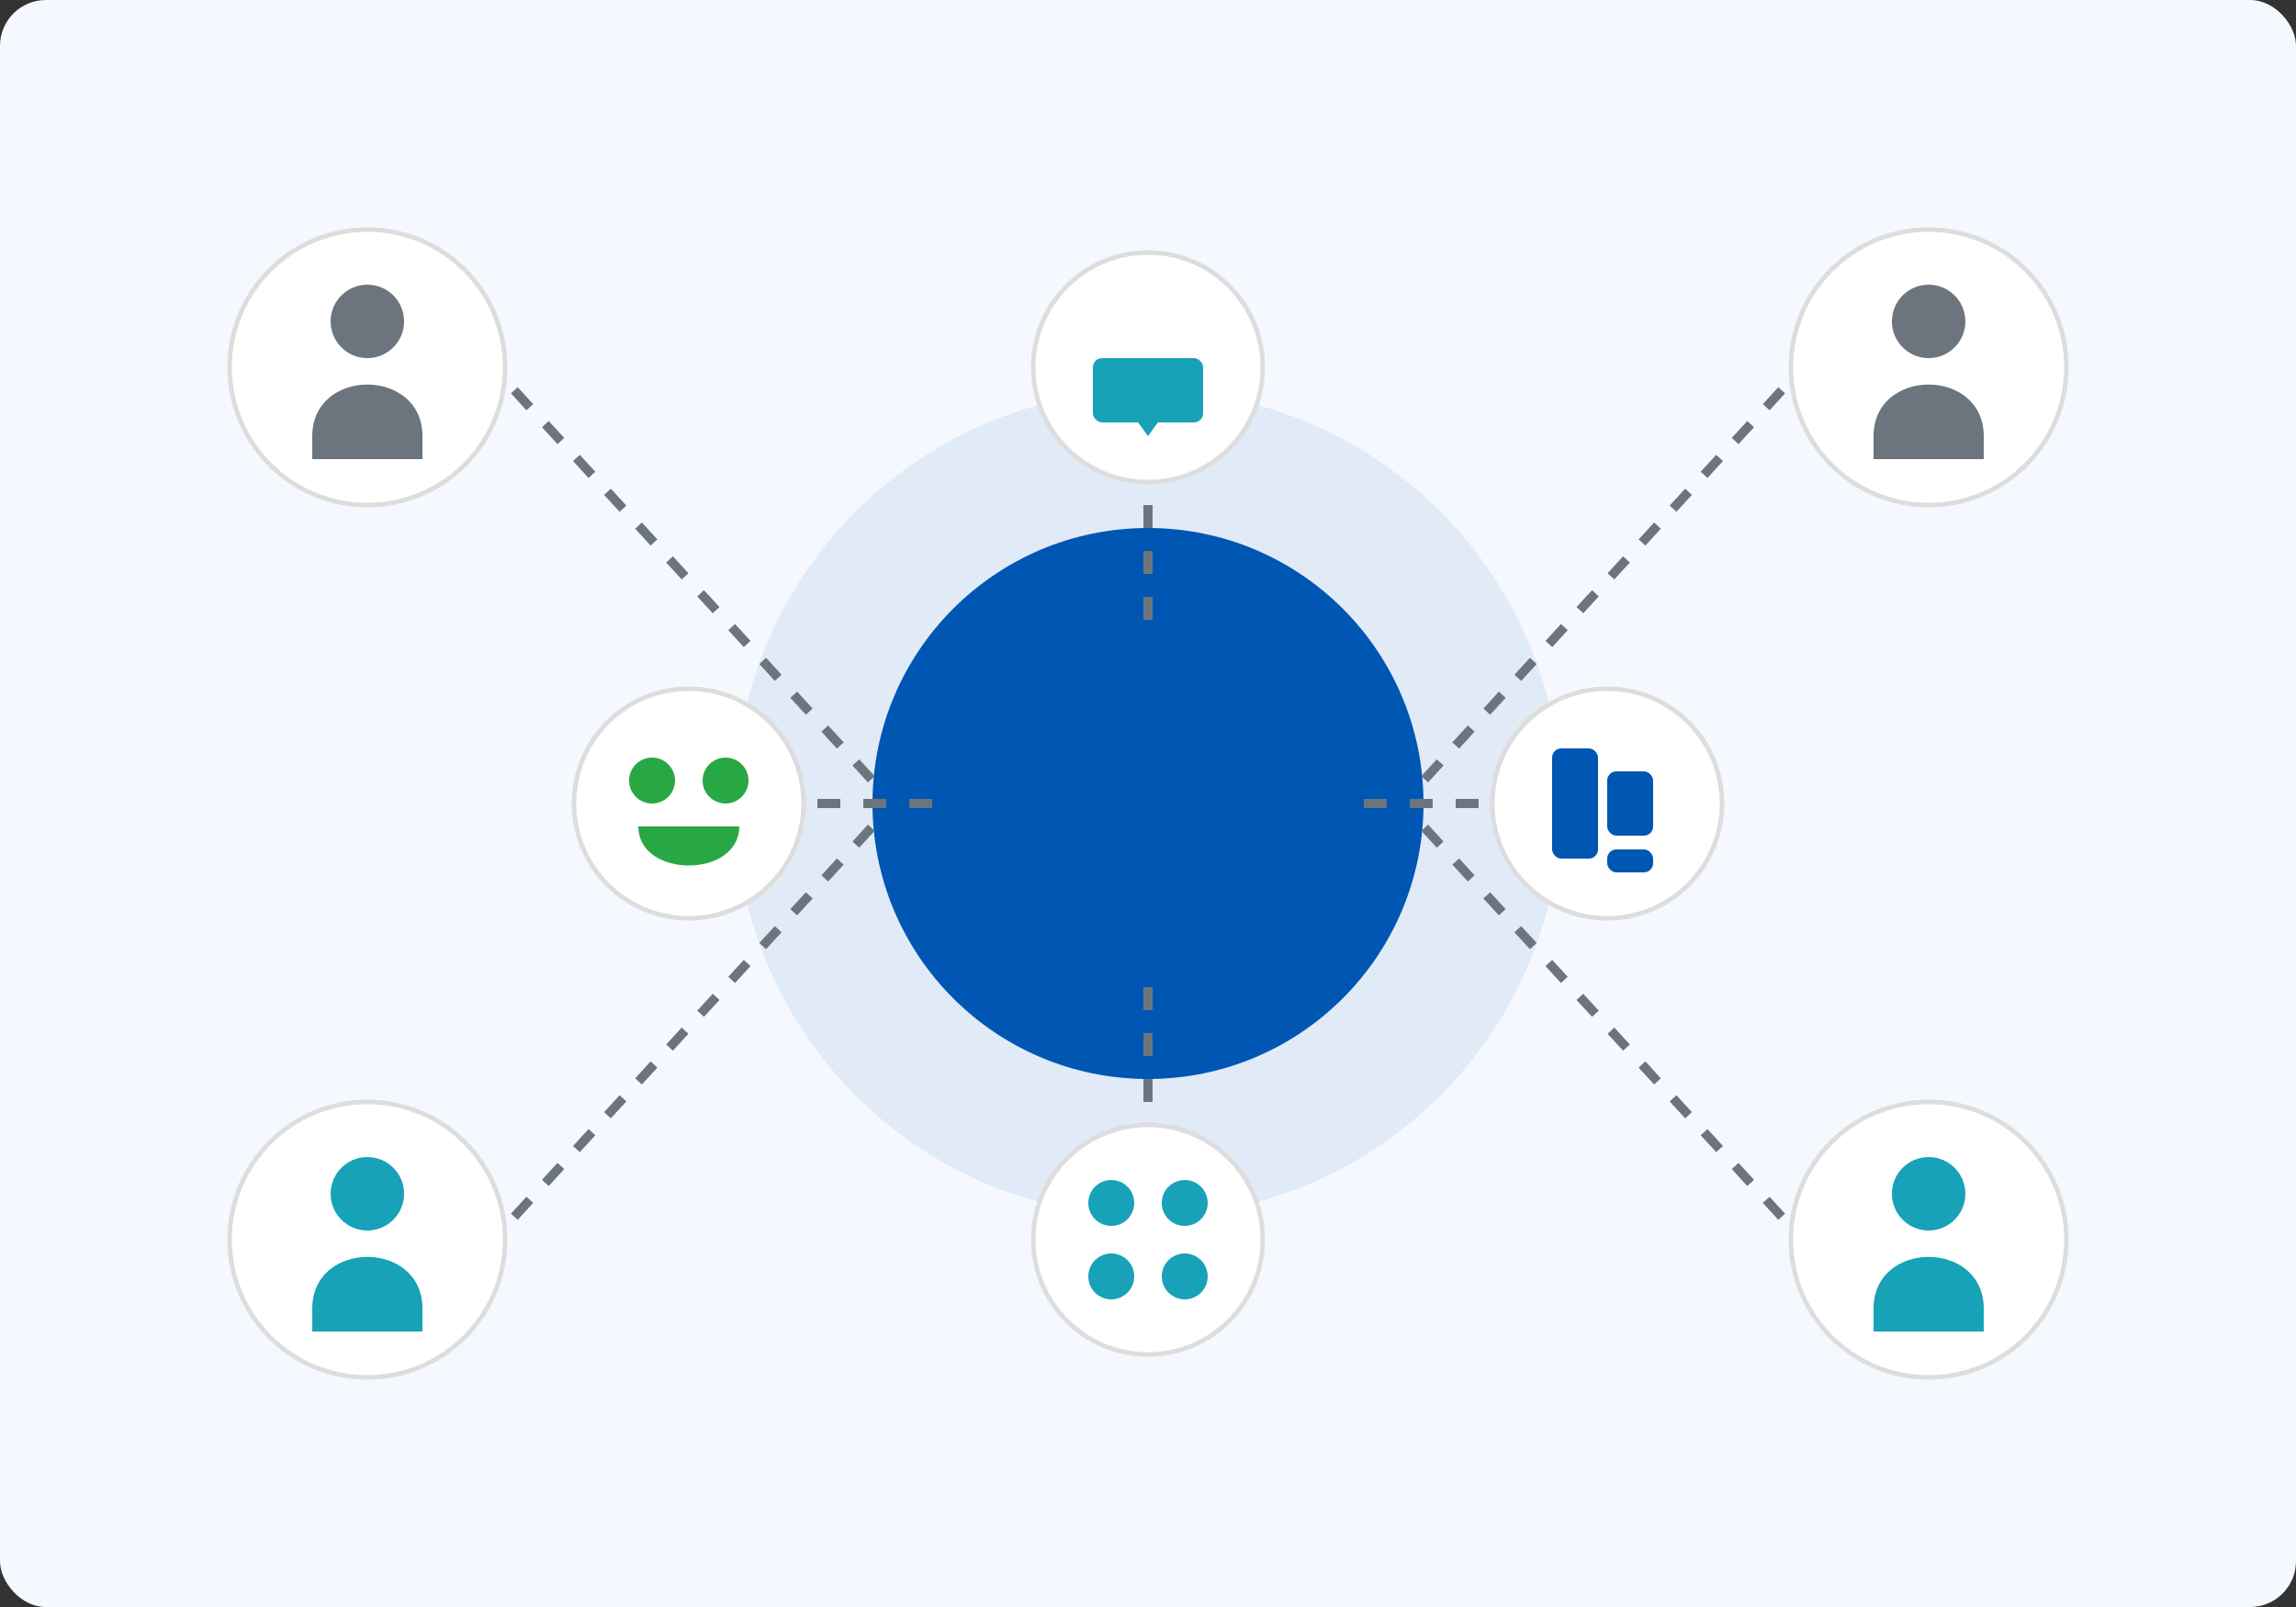 <?xml version="1.0" encoding="UTF-8" standalone="no"?>
<svg xmlns="http://www.w3.org/2000/svg" width="500" height="350" viewBox="0 0 500 350">
  <rect x="0" y="0" width="500" height="350" fill="#333333" stroke="none"/>
  <style>
    .background {
      fill: #f5f9ff;
    }
    .circle-bg {
      fill: #e1eaf7;
    }
    .person {
      fill: #6c757d;
    }
    .person-alt {
      fill: #17a2b8;
    }
    .primary {
      fill: #0056b3;
    }
    .secondary {
      fill: #17a2b8;
    }
    .accent {
      fill: #28a745;
    }
    .connector {
      stroke: #6c757d;
      stroke-width: 2;
      stroke-dasharray: 5,5;
      fill: none;
    }
    .icon-bg {
      fill: white;
      stroke: #ddd;
      stroke-width: 1;
    }
  </style>
  
  <!-- Background -->
  <rect class="background" x="0" y="0" width="500" height="350" rx="10" />
  
  <!-- Central hub -->
  <circle class="circle-bg" cx="250" cy="175" r="90" />
  <circle class="primary" cx="250" cy="175" r="60" />
  
  <!-- People icons -->
  <g transform="translate(80, 80)">
    <circle class="icon-bg" cx="0" cy="0" r="30" />
    <circle class="person" cx="0" cy="-10" r="8" />
    <path class="person" d="M -12,15 C -12,0 12,0 12,15 L 12,20 L -12,20 Z" />
    <line class="connector" x1="32" y1="5" x2="110" y2="90" />
  </g>
  
  <g transform="translate(80, 270)">
    <circle class="icon-bg" cx="0" cy="0" r="30" />
    <circle class="person-alt" cx="0" cy="-10" r="8" />
    <path class="person-alt" d="M -12,15 C -12,0 12,0 12,15 L 12,20 L -12,20 Z" />
    <line class="connector" x1="32" y1="-5" x2="110" y2="-90" />
  </g>
  
  <g transform="translate(420, 80)">
    <circle class="icon-bg" cx="0" cy="0" r="30" />
    <circle class="person" cx="0" cy="-10" r="8" />
    <path class="person" d="M -12,15 C -12,0 12,0 12,15 L 12,20 L -12,20 Z" />
    <line class="connector" x1="-32" y1="5" x2="-110" y2="90" />
  </g>
  
  <g transform="translate(420, 270)">
    <circle class="icon-bg" cx="0" cy="0" r="30" />
    <circle class="person-alt" cx="0" cy="-10" r="8" />
    <path class="person-alt" d="M -12,15 C -12,0 12,0 12,15 L 12,20 L -12,20 Z" />
    <line class="connector" x1="-32" y1="-5" x2="-110" y2="-90" />
  </g>
  
  <!-- Communication icons -->
  <g transform="translate(250, 80)">
    <circle class="icon-bg" cx="0" cy="0" r="25" />
    <rect class="secondary" x="-12" y="-2" width="24" height="14" rx="2" />
    <polygon class="secondary" points="0,15 -5,8 5,8" />
    <line class="connector" x1="0" y1="30" x2="0" y2="60" />
  </g>
  
  <g transform="translate(150, 175)">
    <circle class="icon-bg" cx="0" cy="0" r="25" />
    <circle class="accent" cx="-8" cy="-5" r="5" />
    <circle class="accent" cx="8" cy="-5" r="5" />
    <path class="accent" d="M -10,5 C -10,15 10,15 10,5" fill="none" stroke="#28a745" stroke-width="2" />
    <line class="connector" x1="28" y1="0" x2="55" y2="0" />
  </g>
  
  <g transform="translate(350, 175)">
    <circle class="icon-bg" cx="0" cy="0" r="25" />
    <rect class="primary" x="-12" y="-12" width="10" height="24" rx="2" />
    <rect class="primary" x="-0" y="-7" width="10" height="14" rx="2" />
    <rect class="primary" x="-0" y="10" width="10" height="5" rx="2" />
    <line class="connector" x1="-28" y1="0" x2="-55" y2="0" />
  </g>
  
  <g transform="translate(250, 270)">
    <circle class="icon-bg" cx="0" cy="0" r="25" />
    <circle class="secondary" cx="-8" cy="-8" r="5" />
    <circle class="secondary" cx="8" cy="-8" r="5" />
    <circle class="secondary" cx="-8" cy="8" r="5" />
    <circle class="secondary" cx="8" cy="8" r="5" />
    <line class="connector" x1="0" y1="-30" x2="0" y2="-60" />
  </g>
</svg>